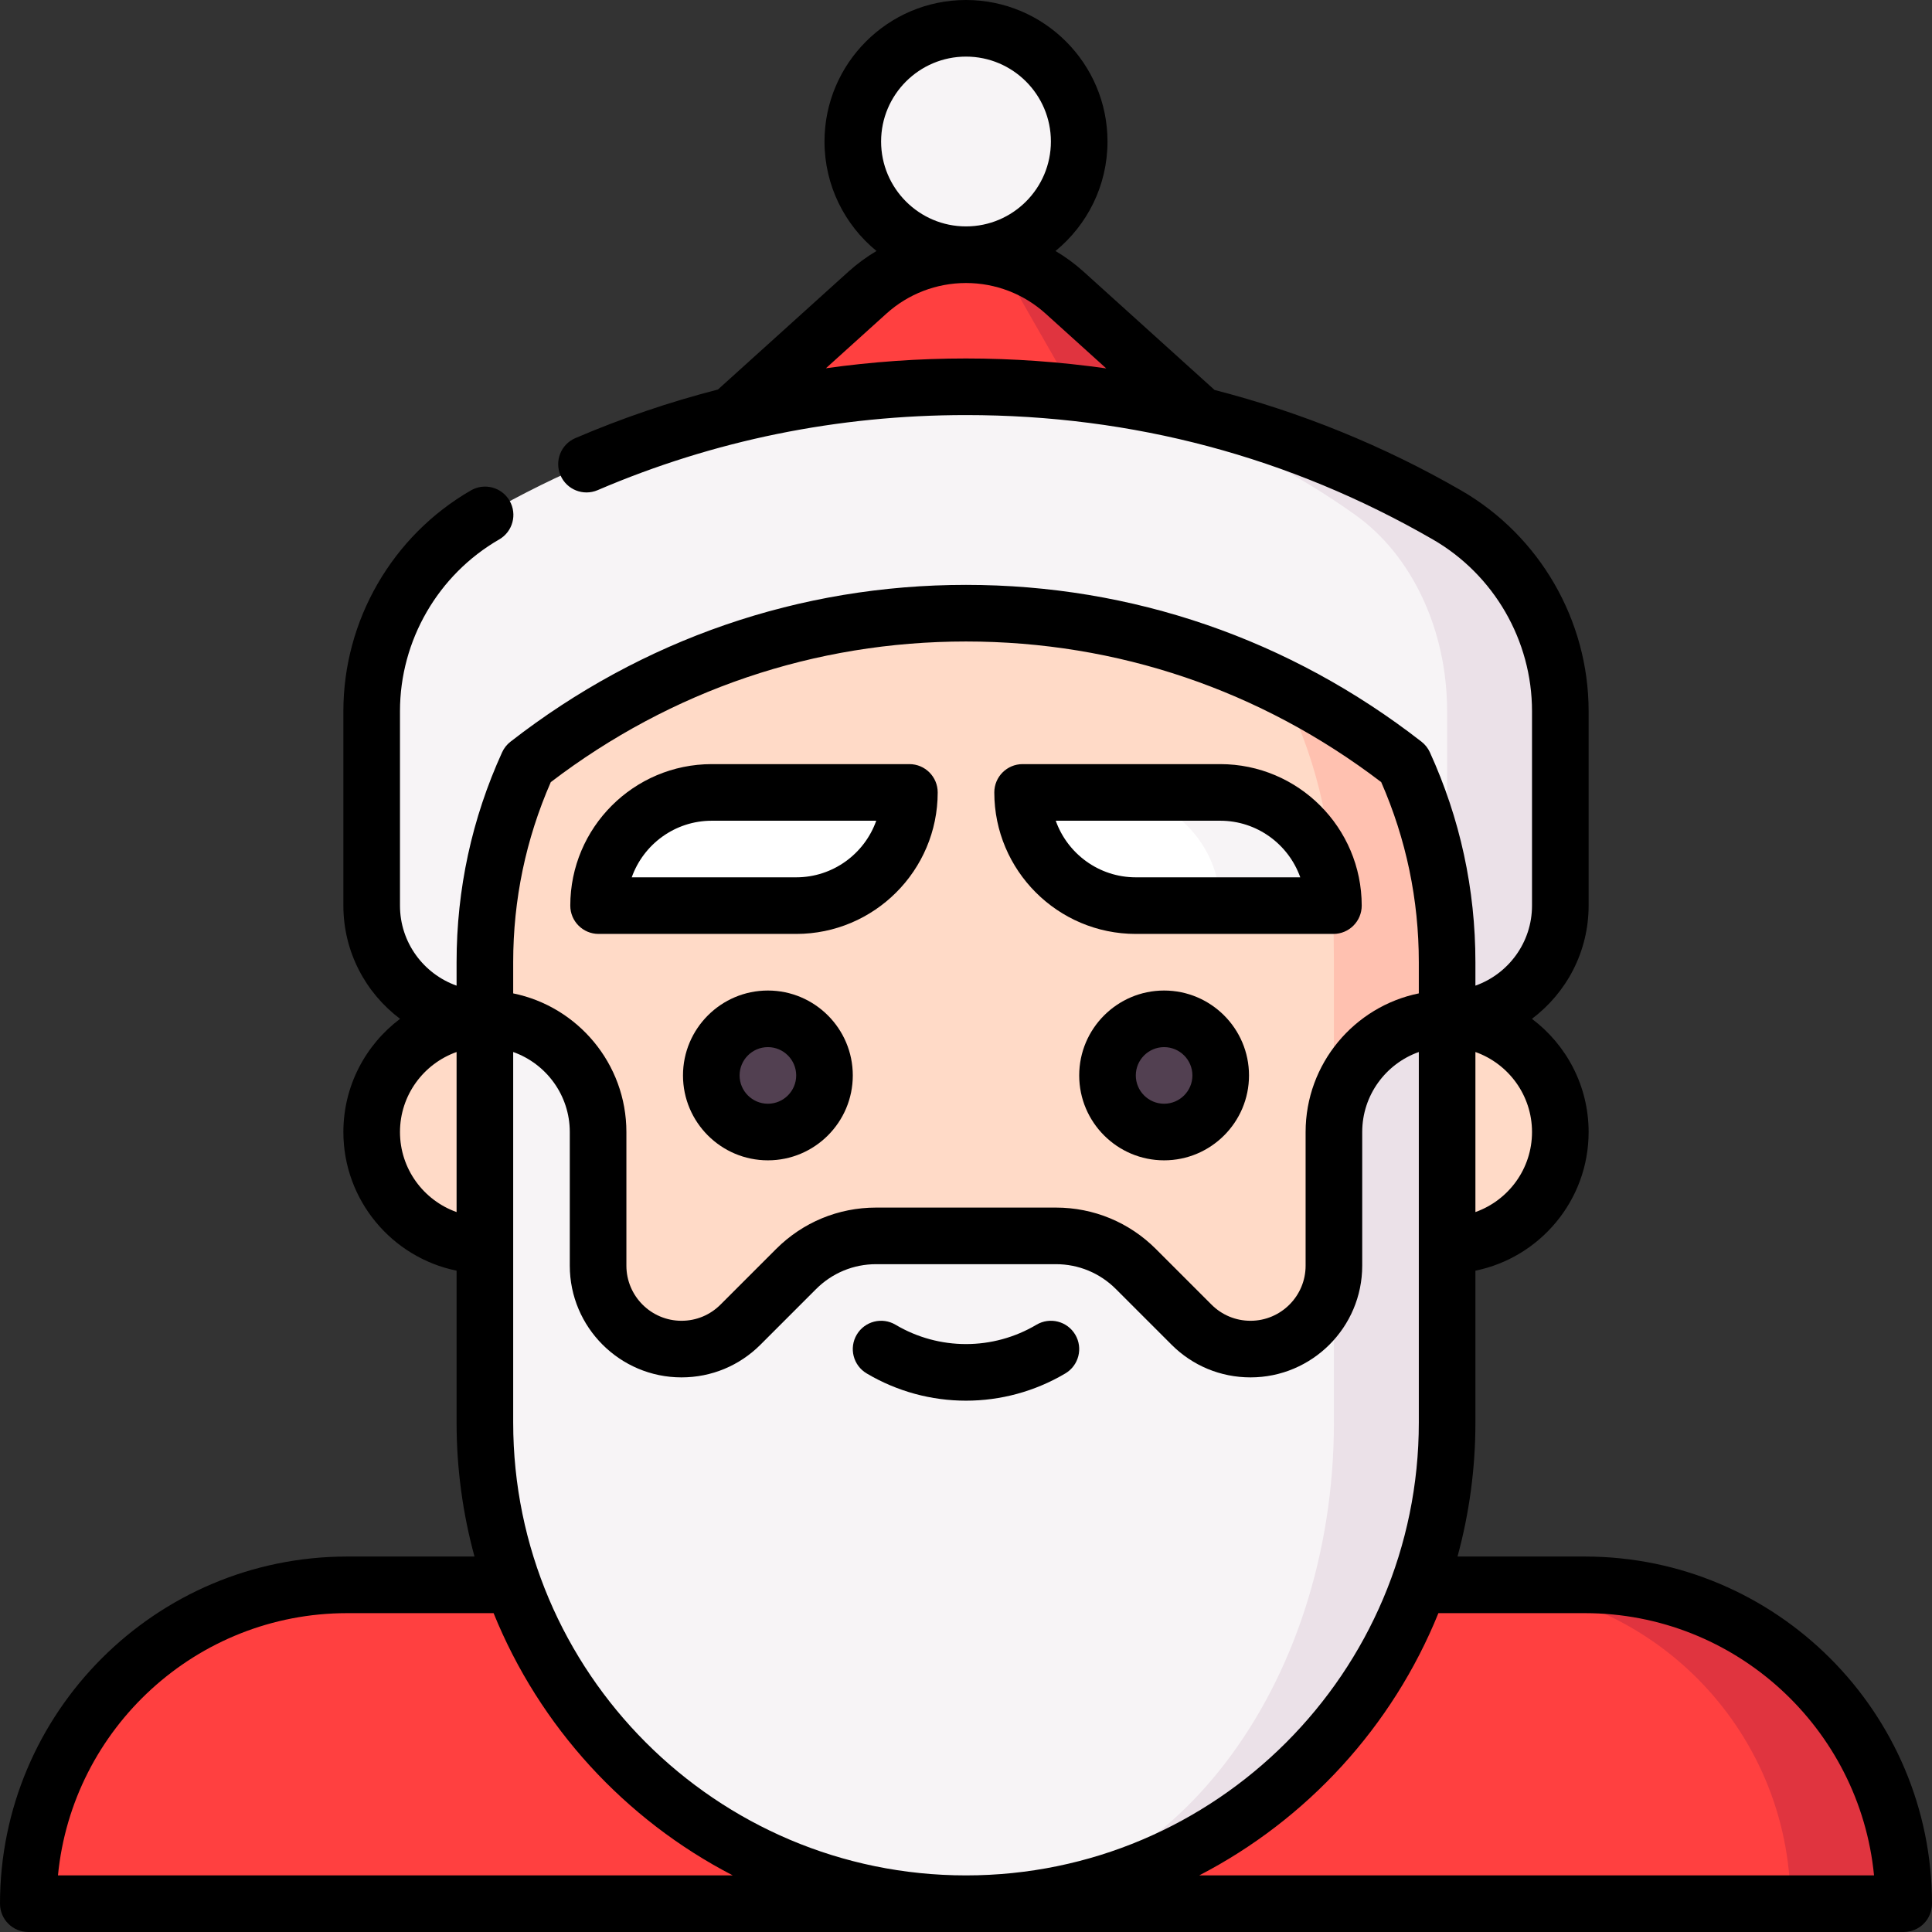 <svg id="Capa_1" enable-background="new 0 0 512 512" height="512" viewBox="0 0 512 512" width="512" xmlns="http://www.w3.org/2000/svg"><rect x="0" y="0" width="512" height="512" fill="#333333" stroke="none"/><g><path d="m420 420h-30s84.39 80.152 84.5 84.5h30c0-46.668-37.832-84.5-84.5-84.5z" fill="#e0343f"/><path d="m390 420h-298c-46.668 0-84.5 37.832-84.5 84.5h467c0-46.668-37.832-84.5-84.5-84.5z" fill="#ff4040"/><circle cx="256" cy="37.5" fill="#f7f4f6" r="30"/><path d="m282.131 77.555c-7.165-6.472-16.476-10.055-26.131-10.055v42.555h62.11z" fill="#e0343f"/><path d="m269.509 77.555c-3.704-6.472-8.518-10.055-13.509-10.055-9.655 0-18.966 3.583-26.131 10.055l-35.979 32.5h94.22z" fill="#ff4040"/><path d="m383.447 136.456c-38.678-22.307-82.123-33.956-127.447-33.956l127.5 167.5c16.569 0 30-13.432 30-30v-51.542c0-21.459-11.464-41.282-30.053-52.002z" fill="#ebe1e8"/><path d="m359.171 136.456c-31.311-22.307-66.48-33.956-103.171-33.956-45.324 0-88.768 11.649-127.447 33.955-18.59 10.721-30.053 30.543-30.053 52.002v51.542c0 16.568 13.432 30 30 30h255v-81.542c0-21.458-9.28-41.281-24.329-52.001z" fill="#f7f4f6"/><path d="m383.5 270c16.57 0 30 13.43 30 30s-13.43 30-30 30l-15-30z" fill="#ffdac7"/><path d="m128.5 270 15 30-15 30c-16.57 0-30-13.43-30-30s13.43-30 30-30z" fill="#ffdac7"/><path d="m353.5 270-97.5 234.5c70.12 0 127.5-57.38 127.5-127.5v-107z" fill="#ebe1e8"/><path d="m353.5 377v-107h-225v107c0 70.12 57.38 127.5 127.5 127.5 53.621 0 97.5-57.38 97.5-127.5z" fill="#f7f4f6"/><path d="m372.11 202.48c-10.19-7.931-21.204-14.853-32.891-20.613l14.281 118.133c0-16.5 13.5-30 30-30v-15c0-18.69-4.08-36.48-11.39-52.52z" fill="#ffc1b0"/><path d="m353.368 240c0-21.189-5.176-41.112-14.149-58.133-25.109-12.373-53.331-19.367-83.219-19.367-43.8 0-84.03 15.01-116.11 39.98-7.31 16.04-11.39 33.83-11.39 52.52v15c16.5 0 30 13.5 30 30v35.42c0 6.1 2.48 11.62 6.48 15.62s9.52 6.48 15.62 6.48c5.87 0 11.49-2.33 15.63-6.47l14.74-14.74c5.63-5.63 13.26-8.79 21.22-8.79h47.62c7.96 0 15.59 3.16 21.22 8.79l14.74 14.74c2.07 2.07 4.51 3.69 7.17 4.79 2.65 1.1 5.52 1.68 8.46 1.68 11.53 0 21.01-8.85 22.01-20.12l.09-37.4v-45z" fill="#ffdac7"/><path d="m323.368 210h-30l30 30h30c0-16.569-13.432-30-30-30z" fill="#f7f4f6"/><path d="m293.368 210h-22.368c0 16.568 13.431 30 30 30h22.368c0-16.569-13.432-30-30-30z" fill="#fff"/><circle cx="203.5" cy="285" fill="#524051" r="15"/><circle cx="308.5" cy="285" fill="#524051" r="15"/><path d="m188.632 210h52.368c0 16.568-13.431 30-30 30h-52.368c0-16.569 13.431-30 30-30z" fill="#fff"/><path d="m420 412.5h-33.746c3.088-11.317 4.746-23.218 4.746-35.5v-40.255c17.096-3.484 30-18.635 30-36.745 0-12.254-5.909-23.153-15.026-30 9.117-6.847 15.026-17.746 15.026-30v-51.542c0-24.058-12.954-46.473-33.806-58.499-20.477-11.809-42.479-20.736-65.326-26.615l-34.71-31.354c-2.308-2.084-4.803-3.907-7.435-5.471 8.404-6.884 13.777-17.335 13.777-29.019 0-20.678-16.822-37.5-37.5-37.5s-37.5 16.822-37.5 37.5c0 11.684 5.373 22.135 13.777 29.018-2.632 1.564-5.127 3.387-7.435 5.472l-34.588 31.243c-12.868 3.306-25.479 7.601-37.783 12.877-3.807 1.633-5.569 6.042-3.937 9.849 1.633 3.807 6.042 5.568 9.849 3.937 30.783-13.202 63.626-19.896 97.617-19.896 44.167 0 85.786 11.087 123.7 32.953 16.222 9.355 26.3 26.792 26.3 45.505v51.542c0 9.778-6.271 18.114-15 21.21v-6.21c0-19.349-4.059-38.065-12.064-55.628-.502-1.101-1.263-2.064-2.218-2.808-34.934-27.191-76.678-41.564-120.718-41.564-44.041 0-85.785 14.373-120.719 41.564-.955.743-1.716 1.707-2.218 2.808-8.004 17.563-12.063 36.279-12.063 55.628v6.21c-8.729-3.096-15-11.432-15-21.21v-51.542c0-18.713 10.078-36.15 26.3-45.505 3.588-2.069 4.819-6.656 2.75-10.244s-6.657-4.819-10.244-2.75c-20.852 12.025-33.806 34.44-33.806 58.499v51.542c0 12.254 5.909 23.153 15.026 30-9.117 6.847-15.026 17.746-15.026 30 0 18.11 12.904 33.261 30 36.745v40.255c0 12.282 1.658 24.183 4.746 35.5h-33.746c-50.729 0-92 41.271-92 92 0 4.142 3.358 7.5 7.5 7.5h497c4.142 0 7.5-3.358 7.5-7.5 0-50.729-41.271-92-92-92zm-164-397.5c12.407 0 22.5 10.093 22.5 22.5s-10.093 22.5-22.5 22.5-22.5-10.093-22.5-22.5 10.093-22.5 22.5-22.5zm0 80c-12.535 0-24.92.88-37.123 2.59l16.019-14.469c5.797-5.237 13.292-8.121 21.104-8.121s15.307 2.884 21.104 8.12l16.065 14.512c-12.267-1.741-24.688-2.632-37.169-2.632zm135 183.79c8.729 3.096 15 11.432 15 21.21s-6.271 18.114-15 21.21zm-270 42.42c-8.729-3.096-15-11.432-15-21.21s6.271-18.114 15-21.21zm15-66.21c0-16.574 3.351-32.622 9.964-47.731 31.973-24.389 69.979-37.269 110.036-37.269 40.056 0 78.062 12.88 110.035 37.269 6.614 15.109 9.965 31.157 9.965 47.731v8.255c-17.096 3.484-30 18.635-30 36.745v35.416c0 8.053-6.552 14.604-14.604 14.604-3.901 0-7.568-1.519-10.327-4.278l-14.739-14.739c-7.083-7.083-16.5-10.983-26.517-10.983h-47.626c-10.017 0-19.434 3.9-26.516 10.983l-14.739 14.739c-2.759 2.759-6.426 4.278-10.327 4.278-8.053 0-14.604-6.552-14.604-14.604v-35.416c0-18.11-12.904-33.261-30-36.745v-8.255zm-120.638 242c3.781-38.953 36.709-69.5 76.638-69.5h38.808c12.156 30.027 34.809 54.721 63.39 69.5zm120.638-120v-98.21c8.729 3.096 15 11.432 15 21.21v35.416c0 16.324 13.281 29.604 29.604 29.604 7.908 0 15.342-3.08 20.934-8.671l14.739-14.739c4.25-4.25 9.9-6.59 15.91-6.59h47.626c6.01 0 11.661 2.34 15.91 6.59l14.739 14.739c5.592 5.592 13.026 8.671 20.934 8.671 16.324 0 29.604-13.281 29.604-29.604v-35.416c0-9.778 6.271-18.114 15-21.21v98.21c0 66.168-53.832 120-120 120s-120-53.832-120-120zm181.802 120c28.581-14.779 51.234-39.473 63.39-69.5h38.808c39.929 0 72.856 30.547 76.638 69.5z"/><path d="m203.5 262.5c-12.407 0-22.5 10.093-22.5 22.5s10.093 22.5 22.5 22.5 22.5-10.093 22.5-22.5-10.093-22.5-22.5-22.5zm0 30c-4.136 0-7.5-3.364-7.5-7.5s3.364-7.5 7.5-7.5 7.5 3.364 7.5 7.5-3.364 7.5-7.5 7.5z"/><path d="m308.5 262.5c-12.407 0-22.5 10.093-22.5 22.5s10.094 22.5 22.5 22.5 22.5-10.093 22.5-22.5-10.093-22.5-22.5-22.5zm0 30c-4.136 0-7.5-3.364-7.5-7.5s3.365-7.5 7.5-7.5 7.5 3.364 7.5 7.5-3.364 7.5-7.5 7.5z"/><path d="m274.674 351.069c-11.518 6.832-25.83 6.832-37.348 0-3.563-2.113-8.164-.938-10.277 2.625s-.938 8.164 2.625 10.277c8.12 4.816 17.222 7.224 26.326 7.224 9.102 0 18.208-2.409 26.326-7.224 3.563-2.113 4.738-6.714 2.625-10.277-2.113-3.561-6.713-4.739-10.277-2.625z"/><path d="m301 247.5h52.368c4.142 0 7.5-3.358 7.5-7.5 0-20.678-16.822-37.5-37.5-37.5h-52.368c-4.142 0-7.5 3.358-7.5 7.5 0 20.678 16.822 37.5 37.5 37.5zm22.368-30c9.778 0 18.12 6.27 21.215 15h-43.583c-9.778 0-18.12-6.27-21.215-15z"/><path d="m211 247.5c20.678 0 37.5-16.822 37.5-37.5 0-4.142-3.358-7.5-7.5-7.5h-52.368c-20.678 0-37.5 16.822-37.5 37.5 0 4.142 3.358 7.5 7.5 7.5zm-22.368-30h43.583c-3.095 8.73-11.437 15-21.215 15h-43.583c3.095-8.73 11.437-15 21.215-15z"/></g></svg>